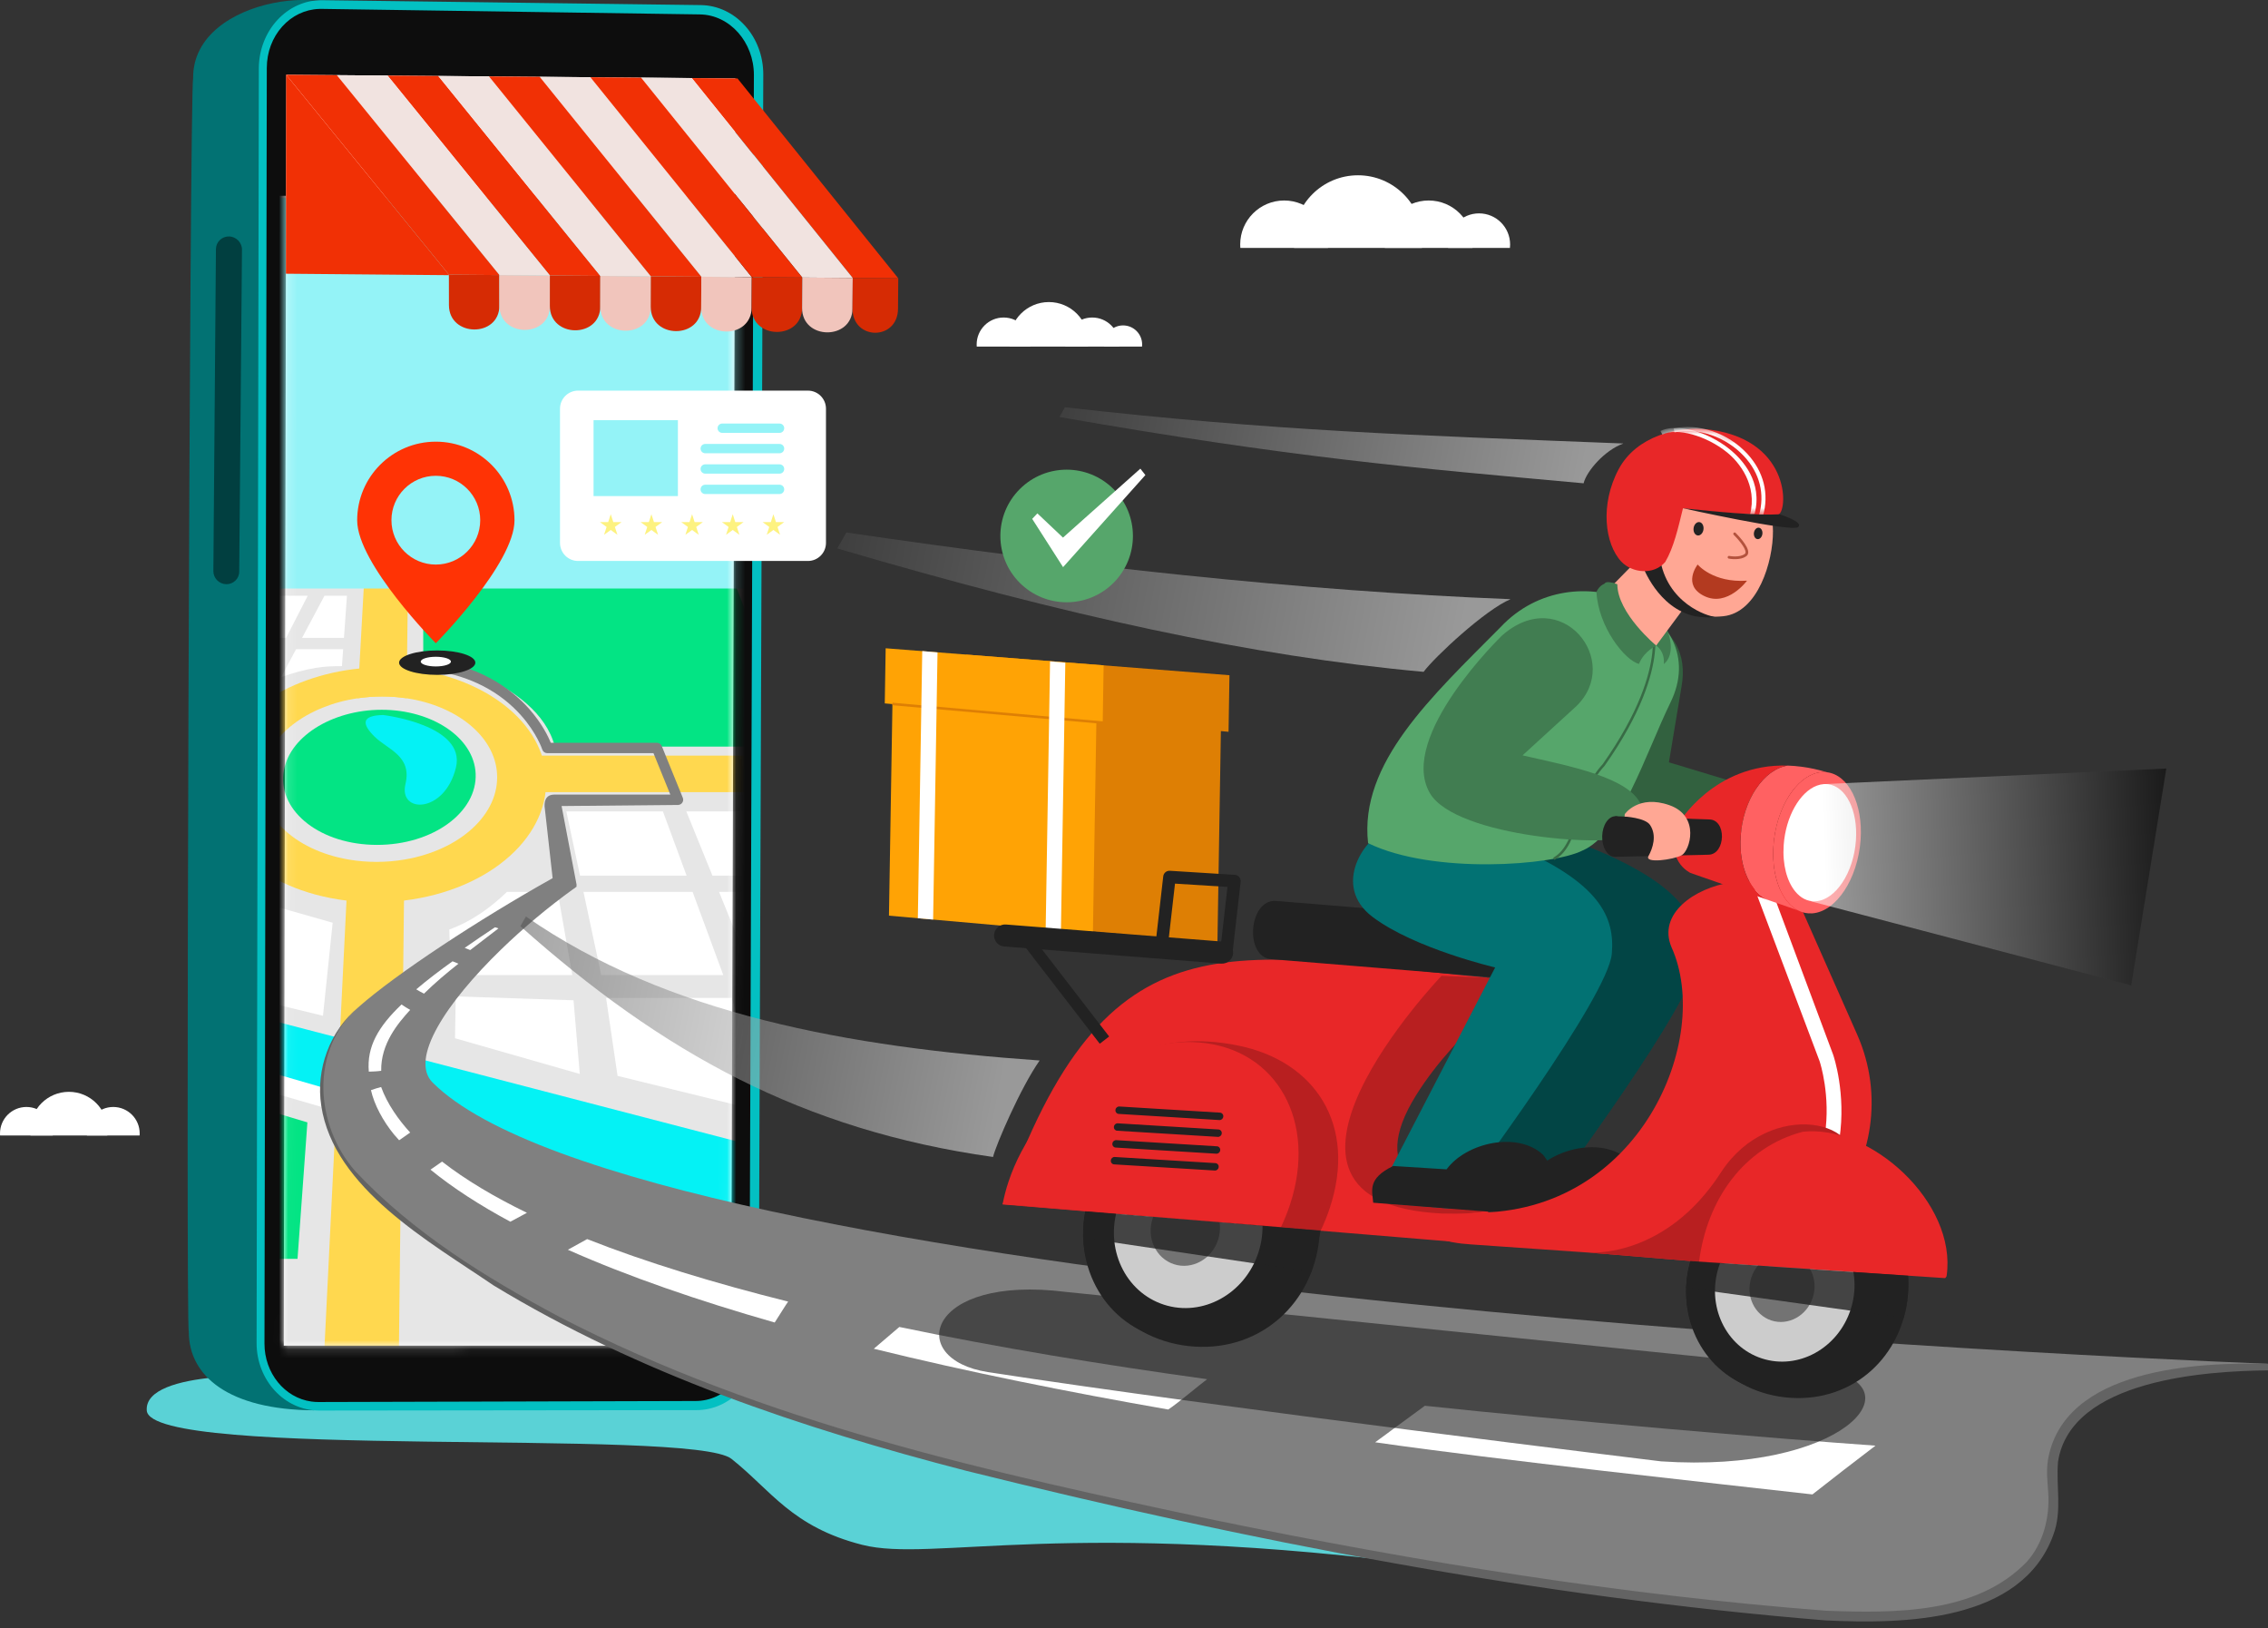 <svg width="248" height="178" viewBox="0 0 248 178" fill="none" xmlns="http://www.w3.org/2000/svg">
<rect x="0" y="0" width="248" height="178" fill="#333333" stroke="none"/>
<path d="M82.437 150.42H30.987C30.987 150.42 15.706 149.569 16.049 154.195C16.452 159.637 75.652 156.049 79.98 159.472C84.308 162.895 86.573 166.918 94.291 168.875C102.009 170.831 116.637 165.852 157.634 171.3C182.444 166.207 102.057 150.42 82.437 150.42Z" fill="#5AD2D6"/>
<path d="M21.117 8.543C21.048 -0.751 38.682 -2.116 38.475 2.774L70.131 2.885C73.794 2.936 76.752 6.252 76.739 10.288L76.322 145.1C76.31 149.049 73.367 152.25 69.746 152.252L36.213 152.42C35.891 153.078 35.285 153.675 34.33 154.17C24.946 154.095 20.682 150.399 20.645 145.641C20.295 144.764 20.739 10.291 21.117 8.543Z" fill="#027273"/>
<path d="M24.734 63.862C25.511 63.88 26.153 63.266 26.159 62.497L26.46 27.299C26.467 26.519 25.831 25.866 25.048 25.848C24.264 25.83 23.618 26.453 23.612 27.233L23.332 62.432C23.326 63.201 23.957 63.845 24.734 63.862Z" fill="#013F40"/>
<path d="M34.889 154.195L76.148 154.148C79.897 154.155 82.947 150.87 82.962 146.809L83.463 8.155C83.478 4.003 80.416 0.6 76.622 0.556L35.243 0.019C31.418 -0.025 28.31 3.323 28.302 7.495L28.058 146.798C28.05 150.878 31.11 154.188 34.889 154.195Z" fill="#03C0C2"/>
<path d="M34.055 153.211C34.305 153.245 34.56 153.263 34.815 153.263L76.064 153.151C79.286 153.153 81.934 150.272 81.947 146.727L82.437 8.226C82.449 4.601 79.79 1.617 76.53 1.576L35.163 0.972C35.068 0.971 34.972 0.972 34.877 0.976C33.348 1.034 31.922 1.719 30.86 2.902C29.775 4.11 29.177 5.717 29.174 7.43L28.92 146.873C28.914 150.083 31.114 152.806 34.055 153.211Z" fill="#0D0D0D"/>
<path d="M31.307 8.169L31.03 147.1L79.944 147.096L80.412 8.572L31.307 8.169Z" fill="white"/>
<mask id="mask0_108_53" style="mask-type:luminance" maskUnits="userSpaceOnUse" x="30" y="8" width="51" height="140">
<path d="M31.264 8.169L30.987 147.1L79.901 147.096L80.369 8.572L31.264 8.169Z" fill="white"/>
</mask>
<g mask="url(#mask0_108_53)">
<path d="M82.156 21.402H22.491V151.792H82.156V21.402Z" fill="#E6E6E6"/>
<path d="M89.43 135.451L-7.343 106.096L-3.51 102.909L87.415 126.553L89.43 135.451Z" fill="#04F2F5"/>
<path d="M-8.246 106.267L-8.823 108.26L101.29 140.165L101.868 138.172L-8.246 106.267Z" fill="white"/>
<path d="M44.495 73.079C43.646 72.993 42.777 72.947 41.894 72.947C41.01 72.947 40.138 72.993 39.287 73.079C31.256 73.883 24.36 78.502 23.327 84.567C22.191 91.237 28.435 97.288 37.881 98.445C38.897 98.57 39.947 98.638 41.017 98.638C42.088 98.638 43.142 98.57 44.173 98.445C53.698 97.288 60.354 91.237 59.673 84.567C59.053 78.502 52.472 73.883 44.495 73.079ZM44.23 93.961C43.246 94.129 42.218 94.218 41.168 94.218C40.119 94.218 39.102 94.129 38.129 93.961C32.102 92.931 28.072 88.994 28.649 84.567C29.191 80.414 33.656 77.134 39.107 76.332C39.972 76.203 40.868 76.135 41.785 76.135C42.702 76.135 43.597 76.203 44.454 76.332C49.85 77.137 54.092 80.414 54.35 84.567C54.626 88.994 50.327 92.927 44.23 93.961Z" fill="#FFD84F"/>
<path d="M44.701 56.955L44.454 76.332C43.597 76.203 42.702 76.135 41.785 76.135C40.868 76.135 39.972 76.203 39.107 76.332L40.181 56.955H44.701Z" fill="#FFD84F"/>
<path d="M93.4 86.593H55.658C55.822 85.935 55.883 85.254 55.833 84.565C55.783 83.883 55.626 83.226 55.374 82.6H92.004L93.4 86.593Z" fill="#FFD84F"/>
<path d="M41.058 97.438C42.131 97.438 43.184 97.336 44.19 97.141L43.624 147.135H35.488L37.953 97.141C38.946 97.336 39.985 97.438 41.058 97.438Z" fill="#FFD84F"/>
<path d="M31.279 69.733H21.907L23.837 65.119H33.653L31.279 69.733Z" fill="white"/>
<path d="M37.939 65.119H35.485L33.029 69.733H37.611L37.939 65.119Z" fill="white"/>
<path d="M34.524 73.008C35.473 72.846 36.434 72.823 37.391 72.815L37.523 70.966H32.373L30.748 74.019C31.952 73.581 33.218 73.232 34.524 73.008Z" fill="white"/>
<path d="M52.01 84.567C52.198 88.76 47.378 92.359 41.234 92.359C35.09 92.359 30.516 88.761 30.989 84.567C31.435 80.621 36.237 77.589 41.738 77.589C47.239 77.589 51.834 80.621 52.01 84.567Z" fill="#03E484"/>
<path d="M41.887 78.16C41.887 78.16 51.002 79.23 49.854 83.916C48.618 88.959 43.557 88.959 44.335 85.709C45.077 82.608 42.375 81.934 40.946 80.516C39.548 79.129 39.51 78.216 41.887 78.16Z" fill="#04F2F5"/>
<path d="M46.268 63.77L46.284 71.769C46.284 71.769 58.734 74.188 60.676 81.616C71.652 81.616 87.201 81.616 87.201 81.616L80.412 63.913L46.268 63.77Z" fill="#03E484"/>
<path d="M75.08 95.724H63.424L61.925 88.695H72.486L75.08 95.724Z" fill="white"/>
<path d="M89.561 95.724H77.905L75.046 88.695H85.606L89.561 95.724Z" fill="white"/>
<path d="M79.088 106.586H65.74L63.801 97.491H75.732L79.088 106.586Z" fill="white"/>
<path d="M95.673 106.586H82.324L78.624 97.491H90.555L95.673 106.586Z" fill="white"/>
<path d="M83.952 121.636L80.011 109.085H66.273L67.529 117.61L83.952 121.636Z" fill="white"/>
<path d="M55.437 97.491C53.711 99.169 51.607 100.71 49.127 101.61L49.304 106.586H62.578L60.974 97.491H55.437Z" fill="white"/>
<path d="M-5.332 111.205C-4.618 111.22 33.613 122.693 33.613 122.693L32.532 137.613H-13.811L-5.332 111.205Z" fill="#03E484"/>
<path d="M82.044 21.64H22.861V64.333H82.044V21.64Z" fill="#94F3F7"/>
<path d="M49.834 108.921L62.715 109.345L63.396 117.398L49.753 113.496L49.834 108.921Z" fill="white"/>
<path d="M29.49 98.91L27.477 109.133L35.318 111.04L36.377 100.869L29.49 98.91Z" fill="white"/>
</g>
<path d="M65.648 30.158L60.125 30.113L42.378 8.26L47.925 8.305L65.648 30.158Z" fill="#F13005"/>
<path d="M60.125 30.113L54.607 30.068L36.831 8.214L42.378 8.259L60.125 30.113Z" fill="#F1E3E0"/>
<path d="M54.607 30.068L49.085 30.023L31.288 8.169L36.831 8.214L54.607 30.068Z" fill="#F13005"/>
<path d="M71.166 30.203L65.647 30.158L47.925 8.305L53.467 8.351L71.166 30.203Z" fill="#F1E3E0"/>
<path d="M82.205 30.294L76.688 30.249L59.014 8.396L64.556 8.441L82.205 30.294Z" fill="#F1E3E0"/>
<path d="M98.223 30.425L93.245 30.384L75.645 8.533L80.642 8.574L98.223 30.425Z" fill="#F13005"/>
<path d="M93.245 30.384L87.727 30.339L70.103 8.487L75.645 8.533L93.245 30.384Z" fill="#F1E3E0"/>
<path d="M76.688 30.249L71.166 30.203L53.467 8.351L59.014 8.396L76.688 30.249Z" fill="#F13005"/>
<path d="M87.727 30.339L82.206 30.294L64.556 8.442L70.103 8.487L87.727 30.339Z" fill="#F13005"/>
<path d="M54.607 30.068L54.609 33.395C54.611 36.92 49.096 36.875 49.09 33.35L49.085 30.023L54.607 30.068Z" fill="#D62B04"/>
<path d="M60.125 30.113L60.124 33.44C60.122 36.965 54.611 36.92 54.609 33.395L54.607 30.068L60.125 30.113Z" fill="#F1C5BC"/>
<path d="M65.647 30.158L65.642 33.485C65.636 37.01 60.122 36.965 60.124 33.44L60.125 30.113L65.647 30.158Z" fill="#D62B04"/>
<path d="M71.166 30.203L71.156 33.53C71.147 37.055 65.636 37.01 65.642 33.485L65.647 30.159L71.166 30.203Z" fill="#F1C5BC"/>
<path d="M76.688 30.248L76.674 33.575C76.661 37.1 71.147 37.055 71.156 33.53L71.165 30.203L76.688 30.248Z" fill="#D62B04"/>
<path d="M82.206 30.294L82.189 33.62C82.171 37.145 76.661 37.1 76.674 33.575L76.688 30.249L82.206 30.294Z" fill="#F1C5BC"/>
<path d="M87.727 30.339L87.707 33.665C87.685 37.19 82.171 37.145 82.189 33.62L82.206 30.294L87.727 30.339Z" fill="#D62B04"/>
<path d="M93.245 30.384L93.221 33.71C93.195 37.235 87.685 37.19 87.707 33.665L87.727 30.339L93.245 30.384Z" fill="#F1C5BC"/>
<path d="M98.223 30.424L98.196 33.751C98.167 37.275 93.195 37.235 93.221 33.71L93.245 30.384L98.223 30.424Z" fill="#D62B04"/>
<path d="M49.085 30.023L49.517 30.083L31.264 29.921L31.288 8.169L49.085 30.023Z" fill="#F13005"/>
<path d="M47.312 118.345C44.733 115.775 48.799 109.606 54.796 103.791C57.217 101.443 59.952 99.154 62.692 97.182C62.786 97.134 62.866 97.077 62.926 97.014C62.968 96.985 63.008 96.955 63.05 96.925C63.05 96.896 63.044 96.866 63.035 96.835C63.048 96.791 63.053 96.747 63.047 96.701L61.408 88.113L74.14 87.991C74.328 87.991 74.504 87.897 74.609 87.74C74.715 87.584 74.735 87.386 74.664 87.211L72.361 81.552C72.274 81.338 72.067 81.199 71.836 81.199H60.231C59.952 80.521 59.248 79.059 57.852 77.483C56.131 75.541 52.981 73.048 47.748 72.2C46.585 72.153 46.639 73.202 47.567 73.318C51.482 73.952 54.645 75.592 56.968 78.192C58.704 80.136 59.295 81.921 59.3 81.938C59.376 82.172 59.593 82.331 59.84 82.331H71.456L73.298 86.859H60.577C59.767 86.88 59.528 87.429 59.547 88.13L60.428 95.996C52.358 100.509 43.311 106.458 39.181 110.109C33.592 115.049 33.655 123.704 40.458 130.065C55.959 144.56 81.067 154.313 107.332 160.813C160.021 173.854 195.002 176.203 198.496 176.521C210.41 177.499 225.881 175.691 224.458 162.236C223.036 148.78 245.571 149.686 248 149.084C221.264 148.015 69.724 140.679 47.312 118.345Z" fill="#808080"/>
<path d="M248 149.084C240.393 148.9 225.617 149.534 223.931 159.643C223.75 160.832 223.888 162.029 223.973 163.214C224.134 165.892 223.443 168.652 221.661 170.693C216.126 176.465 207.147 176.345 199.69 176.078C177.259 174.349 154.99 170.723 132.961 166.2C108.452 161.001 83.549 155.532 61.145 143.939C53.114 139.656 45.146 134.735 38.88 128.06C34.418 123.014 33.863 114.77 39.181 110.109C36.068 112.685 34.511 116.89 35.131 120.879C36.49 129.907 46.985 135.747 53.956 140.506C69.864 150.177 87.723 156.142 105.66 160.783C136.53 168.455 167.886 174.539 199.621 177.135C208.202 177.542 221.06 177.35 224.53 167.773C225.506 165.172 224.81 162.457 225.039 159.796C226.418 150.76 241.358 149.871 248 149.803V149.084Z" fill="#636363"/>
<path d="M62.096 136.617C68.69 139.545 76.368 142.187 84.712 144.571C85.162 143.886 85.949 142.589 86.183 142.284C78.093 140.26 70.638 137.991 64.204 135.451C63.502 135.842 62.8 136.231 62.096 136.617Z" fill="white"/>
<path d="M41.677 118.83C41.523 118.852 40.85 119.064 40.565 119.169C40.919 120.763 41.887 122.554 43.079 124.008C43.262 124.223 43.45 124.436 43.644 124.648C44.047 124.367 44.45 124.086 44.853 123.805C43.591 122.427 42.342 120.676 41.677 118.83Z" fill="white"/>
<path d="M51.417 103.857C52.394 103.099 53.417 102.328 54.507 101.487C54.381 101.444 54.255 101.404 54.128 101.365C53.057 102.074 51.935 102.828 50.814 103.615C51.014 103.697 51.216 103.777 51.417 103.857Z" fill="white"/>
<path d="M49.488 105.084C48.115 106.065 46.759 107.093 45.517 108.148C45.789 108.321 46.075 108.475 46.362 108.62C47.575 107.426 48.813 106.386 50.13 105.347C49.915 105.261 49.701 105.173 49.488 105.084Z" fill="white"/>
<path d="M44.853 110.394C44.528 110.215 44.206 110.021 43.906 109.803C41.361 112.231 40.096 114.415 40.329 117.147C40.66 117.147 41.345 117.108 41.684 117.055C41.628 114.097 43.508 111.871 44.853 110.394Z" fill="white"/>
<path d="M47.073 127.861C49.525 129.859 52.462 131.755 55.806 133.552C56.411 133.229 57.016 132.904 57.619 132.577C54.019 130.829 50.893 128.965 48.339 126.98C47.917 127.274 47.494 127.567 47.073 127.861Z" fill="white"/>
<path d="M98.339 145.057C97.409 145.851 96.478 146.645 95.547 147.439C105.839 149.972 116.792 152.171 127.745 154.081C128.774 153.411 131.241 151.316 131.998 150.766C120.581 149.187 109.11 147.302 98.339 145.057Z" fill="white"/>
<path d="M205.08 158.031C194.375 157.286 170.33 155.227 155.806 153.671C153.995 155.003 152.183 156.334 150.37 157.663C164.031 159.631 187.476 162.146 198.185 163.363C200.466 161.564 202.77 159.792 205.08 158.031Z" fill="white"/>
<path d="M47.808 73.774C50.11 73.774 51.977 73.177 51.977 72.439C51.977 71.702 50.11 71.104 47.808 71.104C45.505 71.104 43.639 71.702 43.639 72.439C43.639 73.177 45.505 73.774 47.808 73.774Z" fill="#222222"/>
<path d="M49.307 72.324C49.307 72.615 48.569 72.852 47.657 72.852C46.746 72.852 46.007 72.615 46.007 72.324C46.007 72.032 46.746 71.795 47.657 71.795C48.569 71.795 49.307 72.032 49.307 72.324Z" fill="white"/>
<path d="M47.656 48.281C42.908 48.281 39.056 52.133 39.056 56.881C39.056 61.632 47.656 70.318 47.656 70.318C47.656 70.318 56.259 61.632 56.259 56.881C56.259 52.133 52.407 48.281 47.656 48.281ZM47.656 61.715C44.976 61.715 42.804 59.543 42.804 56.864C42.804 54.184 44.976 52.011 47.656 52.011C50.336 52.011 52.511 54.184 52.511 56.864C52.511 59.543 50.336 61.715 47.656 61.715Z" fill="#FF3305"/>
<path d="M112.682 37.889C112.688 37.812 112.692 37.736 112.692 37.658C112.692 36.029 111.372 34.709 109.743 34.709C108.115 34.709 106.795 36.029 106.795 37.658C106.795 37.736 106.799 37.812 106.805 37.889H112.682Z" fill="white"/>
<path d="M122.368 37.889C122.374 37.812 122.378 37.736 122.378 37.658C122.378 36.029 121.058 34.709 119.43 34.709C117.801 34.709 116.481 36.029 116.481 37.658C116.481 37.736 116.485 37.812 116.491 37.889H122.368Z" fill="white"/>
<path d="M124.877 37.889C124.885 37.813 124.89 37.736 124.89 37.658C124.89 36.506 123.956 35.573 122.805 35.573C121.653 35.573 120.72 36.506 120.72 37.658C120.72 37.736 120.724 37.813 120.733 37.889H124.877Z" fill="white"/>
<path d="M118.977 37.889C119 37.709 119.011 37.525 119.011 37.339C119.011 34.954 117.077 33.02 114.692 33.02C112.307 33.02 110.373 34.953 110.373 37.339C110.373 37.525 110.384 37.709 110.407 37.889H118.977Z" fill="white"/>
<path d="M145.215 27.103C145.224 26.979 145.231 26.853 145.231 26.726C145.231 24.07 143.077 21.917 140.421 21.917C137.765 21.917 135.612 24.07 135.612 26.726C135.612 26.853 135.618 26.979 135.628 27.103H145.215Z" fill="white"/>
<path d="M161.014 27.103C161.024 26.979 161.03 26.853 161.03 26.726C161.03 24.07 158.877 21.917 156.221 21.917C153.565 21.917 151.412 24.07 151.412 26.726C151.412 26.853 151.418 26.979 151.428 27.103H161.014Z" fill="white"/>
<path d="M165.106 27.103C165.12 26.979 165.127 26.854 165.127 26.726C165.127 24.848 163.605 23.325 161.727 23.325C159.848 23.325 158.326 24.848 158.326 26.726C158.326 26.854 158.333 26.979 158.347 27.103H165.106Z" fill="white"/>
<path d="M155.482 27.103C155.52 26.809 155.539 26.51 155.539 26.207C155.539 22.316 152.384 19.161 148.493 19.161C144.602 19.161 141.448 22.316 141.448 26.207C141.448 26.51 141.467 26.809 141.504 27.103H155.482Z" fill="white"/>
<path d="M9.504 124.125C9.498 124.051 9.494 123.975 9.494 123.899C9.494 122.303 10.788 121.009 12.384 121.009C13.98 121.009 15.274 122.303 15.274 123.899C15.274 123.975 15.271 124.05 15.265 124.125H9.504Z" fill="white"/>
<path d="M0.01 124.125C0.004 124.051 0 123.975 0 123.899C0 122.303 1.294 121.009 2.89 121.009C4.486 121.009 5.78 122.303 5.78 123.899C5.78 123.975 5.776 124.05 5.77 124.125H0.01Z" fill="white"/>
<path d="M3.334 124.125C3.312 123.949 3.3 123.769 3.3 123.587C3.3 121.248 5.195 119.353 7.534 119.353C9.872 119.353 11.767 121.248 11.767 123.587C11.767 123.769 11.756 123.949 11.733 124.125H3.334Z" fill="white"/>
<path opacity="0.5" d="M165.178 65.5C141.97 64.584 117.576 61.874 92.55 58.21L91.552 59.951C116.637 67.328 136.849 71.733 155.664 73.442C156.911 71.776 162.456 66.621 165.178 65.5Z" fill="url(#paint0_linear_108_53)"/>
<path opacity="0.5" d="M177.512 48.481C154.305 47.565 139.421 47.123 116.45 44.522L115.842 45.582C141.428 50.056 154.348 51.122 173.163 52.831C173.481 51.515 175.459 49.214 177.512 48.481Z" fill="url(#paint1_linear_108_53)"/>
<path opacity="0.5" d="M113.683 115.928C92.839 114.461 72.94 110.909 57.512 100.189L56.905 101.249C72.413 115.053 87.707 123.537 108.586 126.474C108.905 125.158 111.589 118.906 113.683 115.928Z" fill="url(#paint2_linear_108_53)"/>
<path opacity="0.6" d="M116.577 141.229L199.531 149.696C209.847 151.576 201.435 161.081 181.632 159.748C181.632 159.748 133.205 153.878 108.032 149.991C98.934 148.585 101.272 139.291 116.577 141.229Z" fill="#222222"/>
<path d="M133.123 103.052L106.205 100.673L106.663 72.605L133.581 74.983L133.123 103.052Z" fill="#DE7F04"/>
<path d="M105.666 71.557L105.57 77.454L134.338 79.996L134.439 73.811L105.666 71.557Z" fill="#DE7F04"/>
<path d="M119.506 102.073L97.206 100.096L97.667 72.027L119.967 74.005L119.506 102.073Z" fill="#FFA305"/>
<path d="M96.846 70.866L96.747 76.892L120.58 79.005L120.678 72.733L96.846 70.866Z" fill="#FFA305"/>
<path d="M97.596 76.819L97.572 77.092L125.502 79.567L125.526 79.295L97.596 76.819Z" fill="#DE7F04"/>
<path d="M102.034 100.524L100.364 100.376L100.845 71.171L102.515 71.319L102.034 100.524Z" fill="white"/>
<path d="M116.01 101.777L114.341 101.628L114.82 72.296L116.49 72.445L116.01 101.777Z" fill="white"/>
<path d="M140.783 137.955C142.868 131.553 139.698 124.78 133.703 122.829C127.709 120.877 121.159 124.485 119.075 130.887C116.99 137.289 120.16 144.062 126.155 146.013C132.149 147.965 138.699 144.357 140.783 137.955Z" fill="#222222"/>
<path d="M144.263 135.328C143.613 142.331 137.994 147.664 130.638 147.204C123.282 146.743 117.845 140.693 118.495 133.691C119.145 126.688 125.635 121.385 132.991 121.845C140.348 122.306 144.912 128.326 144.263 135.328Z" fill="#222222"/>
<path d="M137.604 136.92C139.078 132.393 136.837 127.604 132.598 126.224C128.359 124.844 123.728 127.395 122.254 131.922C120.78 136.449 123.021 141.238 127.26 142.618C131.499 143.998 136.13 141.447 137.604 136.92Z" fill="#CCCCCC"/>
<path d="M133.189 135.542C133.877 133.431 132.832 131.199 130.856 130.555C128.879 129.912 126.72 131.101 126.033 133.212C125.346 135.322 126.391 137.555 128.367 138.198C130.343 138.842 132.502 137.652 133.189 135.542Z" fill="#737373"/>
<path d="M162.592 132.226C160.524 132.412 137.867 132.1 162.611 106.871C134.556 104.323 121.041 99 109.629 131.665L160.345 135.858C162.768 136.01 163.264 133.107 162.592 132.226Z" fill="#E82728"/>
<path d="M166.678 107.112L139.004 104.851C136.018 104.604 136.557 98.239 139.543 98.486L167.217 100.747C170.787 101.043 170.248 107.407 166.678 107.112Z" fill="#222222"/>
<path d="M133.531 105.335L109.798 103.461C109.134 103.409 108.642 102.829 108.699 102.167C108.756 101.504 109.341 101.009 110.005 101.062L133.737 102.935C134.402 102.988 134.894 103.567 134.837 104.23C134.78 104.892 134.195 105.387 133.531 105.335Z" fill="#222222"/>
<path d="M112.609 102.056L111.583 102.848L120.255 114.096L121.282 113.304L112.609 102.056Z" fill="#222222"/>
<path d="M157.628 106.672C157.628 106.672 133.931 131.469 157.642 132.654C162.343 132.78 162.592 132.226 162.592 132.226C155.794 131.06 149.362 128.483 154.867 119.691C159.422 112.415 167.107 107.054 167.107 107.054L157.628 106.672Z" fill="#B81F20"/>
<path d="M144.422 134.504C144.796 133.719 145.124 132.911 145.399 132.084C148.425 122.974 143.809 116.049 135.495 114.316C116.753 110.41 111.323 130.951 111.169 131.755L144.422 134.504Z" fill="#B81F20"/>
<path d="M140.068 134.144C140.441 133.358 140.77 132.551 141.044 131.724C144.071 122.613 139.637 114.658 131.14 113.956C122.644 113.254 113.303 120.07 110.276 129.18C110.001 130.007 109.79 130.825 109.635 131.628L140.068 134.144Z" fill="#E82728"/>
<path d="M133.334 122.439L122.327 121.766C122.112 121.753 121.952 121.569 121.971 121.357L121.975 121.319C121.994 121.107 122.186 120.944 122.401 120.957L133.408 121.629C133.623 121.643 133.783 121.827 133.764 122.039L133.76 122.077C133.741 122.289 133.549 122.452 133.334 122.439Z" fill="#222222"/>
<path d="M133.166 124.278L122.159 123.606C121.944 123.593 121.784 123.408 121.803 123.196L121.807 123.158C121.826 122.946 122.018 122.783 122.233 122.796L133.24 123.469C133.455 123.482 133.615 123.666 133.596 123.878L133.592 123.916C133.573 124.128 133.381 124.291 133.166 124.278Z" fill="#222222"/>
<path d="M132.998 126.117L121.991 125.445C121.776 125.432 121.616 125.247 121.635 125.035L121.639 124.998C121.658 124.785 121.85 124.623 122.065 124.636L133.072 125.308C133.287 125.321 133.447 125.505 133.428 125.718L133.425 125.755C133.405 125.967 133.213 126.13 132.998 126.117Z" fill="#222222"/>
<path d="M132.831 127.956L121.823 127.284C121.608 127.271 121.448 127.087 121.468 126.874L121.471 126.837C121.49 126.625 121.682 126.462 121.897 126.475L132.904 127.147C133.119 127.16 133.28 127.345 133.26 127.557L133.257 127.595C133.237 127.807 133.046 127.969 132.831 127.956Z" fill="#222222"/>
<path d="M173.234 70.39C173.234 70.39 169.917 82.137 171.248 86.666C173.973 91.222 194.586 90.787 194.586 90.787L196.097 87.447L182.492 83.333L183.865 75.087C185.237 67.665 176.849 65.116 173.234 70.39Z" fill="#32613F"/>
<path d="M159.547 131.997L167.945 132.707C170.161 129.759 185.213 109.528 185.607 104.833C185.937 100.898 184.405 97.061 174.583 92.932C167.999 90.164 160.405 91.534 160.405 91.534C160.405 91.534 154.853 97.374 159.467 100.837C164.081 104.3 172.848 106.343 172.848 106.343L159.547 131.997Z" fill="#024545"/>
<path d="M159.512 132.06L176.513 133.379C176.513 133.379 181.673 131.292 178.091 126.825C175.288 124.199 169.647 125.518 167.538 128.413L161.698 128.046L159.512 132.06Z" fill="#222222"/>
<path d="M150.189 131.411L158.588 132.121C160.804 129.174 175.855 108.942 176.249 104.247C176.579 100.313 175.047 96.475 165.226 92.347C158.641 89.579 153.971 90.278 151.672 90.813C149.374 91.348 145.495 96.788 150.11 100.252C154.724 103.715 163.491 105.757 163.491 105.757L150.189 131.411Z" fill="#027273"/>
<path d="M150.155 131.475L167.155 132.793C167.155 132.793 172.315 130.706 168.733 126.239C165.931 123.613 160.289 124.932 158.181 127.827L152.341 127.46C149.482 128.849 150.059 130.156 150.155 131.475Z" fill="#222222"/>
<path d="M173.021 92.984C177.196 91.259 179.967 82.311 182.667 76.783C187.494 66.913 172.23 59.866 164.068 68.569C156.542 76.159 148.609 83.421 149.597 92.17C156.704 95.624 169.839 94.609 173.021 92.984Z" fill="#56A66B"/>
<path d="M169.974 94L169.84 93.761C171.268 92.962 171.81 91.227 172.439 89.218C173.024 87.344 173.688 85.221 175.238 83.553C179.249 77.869 180.408 73.793 180.673 71.374C180.959 68.76 180.292 67.47 180.286 67.457L180.527 67.328C180.556 67.382 181.236 68.684 180.948 71.371C180.685 73.828 179.519 77.964 175.456 83.719L175.445 83.733C173.932 85.356 173.277 87.451 172.7 89.299C172.054 91.364 171.496 93.148 169.974 94Z" fill="#386B45"/>
<path d="M164.238 69.476C164.238 69.476 152.817 80.53 156.338 86.676C159.171 91.62 176.753 92.667 177.936 91.33L179.447 87.991C178.17 84.968 171.65 83.756 166.486 82.573L172.368 77.197C177.488 72.229 170.664 63.792 164.238 69.476Z" fill="#417D51"/>
<path d="M181.098 70.569C181.098 70.569 182.067 71.155 181.933 72.595C183.933 70.992 181.936 65.717 176.851 63.872C172.028 62.123 181.098 70.569 181.098 70.569Z" fill="#417D51"/>
<path d="M175.419 64.912C173.942 66.492 181.098 70.569 181.098 70.569L186.126 63.779L180.283 59.95L175.419 64.912Z" fill="#FFA794"/>
<path d="M178.399 57.935C178.399 57.935 179.965 68.233 188.437 67.362C192.229 66.972 193.894 61.346 193.869 58.058C193.814 50.827 187.541 47.265 183.752 48.867C177.469 51.524 178.37 56.962 178.399 57.935Z" fill="#FFA794"/>
<path d="M179.614 61.848C179.614 61.848 181.25 66.509 185.386 67.374C187.054 67.607 187.487 67.414 187.487 67.414C186.797 67.391 182.218 65.99 181.493 60.886C181.235 59.902 179.283 60.643 179.614 61.848Z" fill="#222222"/>
<path d="M182.089 61.432C183.015 59.866 183.491 57.761 184.03 55.558C186.793 55.925 190.445 56.315 194.37 56.27C195.485 56.275 196.073 48.228 187.08 46.981C183.45 46.478 178.924 47.706 177.007 51.271C174.942 55.112 175.461 59.459 177.297 61.402C178.468 62.641 180.831 62.905 182.089 61.432Z" fill="#E82728"/>
<mask id="mask1_108_53" style="mask-type:luminance" maskUnits="userSpaceOnUse" x="175" y="46" width="20" height="17">
<path d="M182.089 61.432C183.015 59.866 183.491 57.761 184.03 55.558C186.793 55.925 190.445 56.315 194.37 56.27C195.485 56.275 196.073 48.228 187.08 46.981C183.45 46.478 178.924 47.706 177.007 51.271C174.942 55.112 175.461 59.459 177.297 61.402C178.468 62.641 180.831 62.905 182.089 61.432Z" fill="white"/>
</mask>
<g mask="url(#mask1_108_53)">
<path d="M191.857 56.18L191.353 56.282C192.208 53.031 190.181 50.527 188.852 49.453C186.572 47.609 183.329 46.716 181.77 47.504L181.57 47.108C183.296 46.236 186.689 47.133 189.131 49.108C190.543 50.25 192.775 52.687 191.857 56.18Z" fill="white"/>
</g>
<mask id="mask2_108_53" style="mask-type:luminance" maskUnits="userSpaceOnUse" x="175" y="46" width="20" height="17">
<path d="M182.089 61.432C183.015 59.866 183.491 57.761 184.03 55.558C186.793 55.925 190.445 56.315 194.37 56.27C195.485 56.275 196.073 48.228 187.08 46.981C183.45 46.478 178.924 47.706 177.007 51.271C174.942 55.112 175.461 59.459 177.297 61.402C178.468 62.641 180.831 62.905 182.089 61.432Z" fill="white"/>
</mask>
<g mask="url(#mask2_108_53)">
<path d="M192.755 56.484L192.33 56.359C193.014 54.032 192.436 51.726 190.7 49.867C188.719 47.745 185.666 46.699 183.104 47.265L183.009 46.832C185.719 46.233 188.94 47.331 191.024 49.564C192.871 51.543 193.486 54 192.755 56.484Z" fill="white"/>
</g>
<path d="M189.765 61.124C189.373 61.13 189.06 61.069 189.035 61.063C188.955 61.047 188.903 60.969 188.919 60.889C188.935 60.809 189.012 60.757 189.093 60.773C189.105 60.776 190.226 60.994 190.796 60.545C190.843 60.508 190.867 60.458 190.871 60.388C190.899 59.879 189.945 58.824 189.575 58.461C189.517 58.403 189.516 58.31 189.573 58.252C189.63 58.193 189.724 58.193 189.782 58.25C189.928 58.393 191.207 59.672 191.166 60.404C191.158 60.558 191.093 60.687 190.979 60.777C190.638 61.046 190.161 61.119 189.765 61.124Z" fill="#B3523D"/>
<path d="M186.276 57.837C186.238 58.242 185.964 58.554 185.663 58.536C185.362 58.517 185.148 58.173 185.186 57.769C185.223 57.364 185.498 57.051 185.799 57.07C186.1 57.089 186.314 57.432 186.276 57.837Z" fill="#222222"/>
<path d="M192.716 58.339C192.684 58.685 192.449 58.952 192.192 58.936C191.935 58.92 191.752 58.626 191.784 58.28C191.816 57.935 192.051 57.667 192.308 57.683C192.565 57.7 192.748 57.993 192.716 58.339Z" fill="#222222"/>
<path d="M185.634 61.709C185.634 61.709 187.285 63.731 191.031 63.477C191.031 63.477 188.907 66.369 186.388 65.17C183.869 63.972 185.634 61.709 185.634 61.709Z" fill="#B33A20"/>
<path d="M184.03 55.558C188.181 55.988 192.179 56.368 194.578 56.218C194.578 56.218 197.331 57.062 196.603 57.626C195.875 58.189 184.03 55.558 184.03 55.558Z" fill="#222222"/>
<path d="M176.851 63.873C176.851 63.873 175.308 63.153 174.567 64.694C174.767 68.556 177.706 72.212 179.22 72.575C179.465 71.951 179.991 71.18 181.098 70.569C181.098 70.569 176.861 67.056 176.851 63.873Z" fill="#417D51"/>
<path d="M205.35 144.118C207.307 138.107 204.331 131.749 198.703 129.916C193.075 128.084 186.925 131.471 184.968 137.482C183.011 143.494 185.987 149.852 191.615 151.684C197.244 153.517 203.393 150.13 205.35 144.118Z" fill="#222222"/>
<path d="M208.617 141.655C208.007 148.23 202.732 153.237 195.825 152.805C188.918 152.372 183.814 146.692 184.424 140.117C185.034 133.543 191.128 128.563 198.035 128.996C204.942 129.428 209.228 135.08 208.617 141.655Z" fill="#222222"/>
<path d="M202.365 143.146C203.749 138.896 201.644 134.4 197.665 133.104C193.685 131.808 189.337 134.203 187.953 138.454C186.569 142.704 188.673 147.2 192.653 148.496C196.633 149.792 200.981 147.397 202.365 143.146Z" fill="#CCCCCC"/>
<path d="M198.22 141.852C198.865 139.871 197.884 137.775 196.029 137.171C194.173 136.566 192.146 137.683 191.501 139.665C190.856 141.646 191.837 143.742 193.692 144.347C195.548 144.951 197.575 143.834 198.22 141.852Z" fill="#737373"/>
<path d="M200.689 132.025C198.518 134.77 195.579 136.813 192.178 137.666C191.972 137.718 191.764 137.766 191.555 137.808C191.22 137.877 190.883 137.934 190.543 137.978C189.78 138.078 189.008 138.119 188.238 138.1C187.945 138.093 187.653 138.077 187.362 138.054L187.141 138.036L173.704 136.925C173.703 136.925 173.703 136.925 173.703 136.925L160.885 136.036C154.857 135.659 155.568 133.362 161.329 132.562C179.278 132.636 187.31 113.564 182.772 103.541C181.224 99.875 185.325 97.063 189.265 96.465C189.779 96.386 190.291 96.345 190.787 96.346C191.128 96.345 191.463 96.365 191.786 96.405C191.887 96.418 191.986 96.432 192.085 96.449C192.585 96.515 193.072 96.62 193.541 96.769C194.952 97.217 196.185 98.055 197.002 99.363L203.078 113.094C206.031 119.768 204.624 127.049 200.689 132.025Z" fill="#E82728"/>
<path d="M199.544 124.071C199.493 124.408 199.432 124.739 199.363 125.066L201.03 125.138C201.069 124.922 201.106 124.709 201.137 124.5C201.883 119.527 200.512 115.475 200.454 115.306L193.541 96.769C193.072 96.62 191.947 96.471 191.605 96.471L198.964 115.991C199.036 116.207 200.189 119.775 199.544 124.071Z" fill="white"/>
<path d="M199.774 84.418V84.42C199.596 84.398 199.414 84.392 199.23 84.404C198.918 84.425 198.61 84.494 198.309 84.607C196.067 85.44 194.191 88.681 193.929 92.441C193.75 95.005 194.362 97.227 195.452 98.552C195.798 98.973 196.192 99.304 196.625 99.526L193.705 98.51L193.456 98.423C191.443 97.631 190.114 94.834 190.336 91.423C190.595 87.439 192.872 84.068 195.495 83.691C195.97 83.706 196.462 83.746 196.969 83.812C197.858 83.926 198.793 84.124 199.774 84.418Z" fill="#FF6162"/>
<path d="M193.456 98.423L184.859 95.431C184.859 95.431 181.853 94.066 183.569 89.971C183.569 89.971 187.44 83.432 195.495 83.691C192.872 84.068 190.594 87.439 190.336 91.423C190.114 94.834 191.442 97.63 193.456 98.423Z" fill="#E82728"/>
<path d="M199.774 84.419C199.702 84.778 199.585 85.377 199.44 86.138C198.873 89.125 197.864 94.583 197.316 97.559C197.085 98.817 196.934 99.633 196.934 99.633L196.625 99.526C196.192 99.304 195.798 98.973 195.452 98.552C194.362 97.226 193.75 95.005 193.929 92.441C194.191 88.681 196.067 85.439 198.309 84.607C198.61 84.494 198.918 84.425 199.23 84.404C199.414 84.392 199.596 84.398 199.774 84.419Z" fill="#E82728"/>
<path d="M203.451 91.808C203.153 96.071 200.78 99.67 198.151 99.845C197.606 99.881 197.093 99.767 196.625 99.526C196.192 99.304 195.798 98.973 195.452 98.552C194.362 97.226 193.75 95.005 193.929 92.441C194.191 88.681 196.067 85.439 198.309 84.607C198.61 84.494 198.918 84.425 199.23 84.404C199.414 84.392 199.596 84.397 199.774 84.419C202.113 84.701 203.728 87.844 203.451 91.808Z" fill="#FF6162"/>
<path d="M202.942 91.856C202.695 95.393 200.726 98.378 198.544 98.524C198.093 98.554 197.667 98.459 197.278 98.259C196.919 98.075 196.592 97.8 196.305 97.451C195.401 96.351 194.893 94.508 195.042 92.38C195.259 89.26 196.815 86.571 198.676 85.88C198.926 85.787 199.181 85.73 199.439 85.713C199.593 85.702 199.744 85.707 199.891 85.725C201.832 85.959 203.172 88.567 202.942 91.856Z" fill="white"/>
<path d="M186.826 93.434L176.598 93.661L176.623 89.226L186.848 89.578C188.832 89.533 188.715 93.391 186.826 93.434Z" fill="#222222"/>
<path d="M178.03 91.479C178.06 90.254 177.45 89.246 176.668 89.227C175.885 89.207 175.226 90.184 175.195 91.409C175.165 92.633 175.775 93.642 176.558 93.661C177.341 93.681 178 92.704 178.03 91.479Z" fill="#222222"/>
<path d="M202.453 128.645C202.051 129.813 201.432 130.949 200.688 132.025C198.518 134.769 195.578 136.813 192.178 137.666C191.64 137.801 191.094 137.906 190.543 137.978C189.49 138.116 188.42 138.14 187.361 138.054L187.141 138.036L173.704 136.925C173.836 136.917 182.131 137.622 188.252 128.056C193.52 120.069 204.649 122.262 202.453 128.645Z" fill="#B81F20"/>
<path d="M212.698 139.718C212.792 139.636 212.849 139.546 212.862 139.449C214.002 131.438 204.51 122.879 197.122 123.721C190.667 125.422 186.654 131.139 185.788 137.924L212.698 139.718Z" fill="#E82728"/>
<path d="M177.665 88.998C177.665 88.998 179.144 86.826 182.544 88.018C185.944 89.21 184.786 93.018 183.873 93.499C182.959 93.981 179.794 94.421 180.256 93.58C180.718 92.739 181.203 91.335 180.427 90.178C179.896 89.385 177.64 89.261 177.64 89.261L177.665 88.998Z" fill="#FFA794"/>
<path d="M134.762 104.268L133.404 104.113L134.222 96.953L128.483 96.594L127.682 103.604L126.323 103.448L127.198 95.793C127.24 95.432 127.558 95.168 127.92 95.189L135.026 95.633C135.213 95.645 135.387 95.733 135.508 95.877C135.628 96.02 135.684 96.207 135.663 96.394L134.762 104.268Z" fill="#222222"/>
<path opacity="0.8" d="M118.683 132.419L144.422 134.504L143.405 139.035L118.452 135.317L118.683 132.419Z" fill="#222222"/>
<path opacity="0.8" d="M184.834 137.845L208.663 139.466C208.726 141.141 208.582 142.694 208.163 144.083L184.368 140.762C184.437 139.706 184.572 138.714 184.834 137.845Z" fill="#222222"/>
<path d="M121.76 63.715C124.59 60.884 124.59 56.295 121.76 53.465C118.93 50.634 114.341 50.634 111.51 53.465C108.68 56.295 108.68 60.884 111.51 63.715C114.341 66.545 118.93 66.545 121.76 63.715Z" fill="#56A66B"/>
<path d="M116.245 61.997L112.868 56.72L113.435 56.12L116.234 58.768L124.695 51.231L125.245 51.932L116.245 61.997Z" fill="white"/>
<path opacity="0.5" d="M199.439 85.712L236.881 84.01L233.042 107.723L198.041 98.534L199.439 85.712Z" fill="url(#paint3_linear_108_53)"/>
<path d="M88.343 61.322H63.21C62.12 61.322 61.235 60.438 61.235 59.347V44.676C61.235 43.585 62.12 42.701 63.21 42.701H88.343C89.434 42.701 90.318 43.585 90.318 44.676V59.347C90.318 60.438 89.434 61.322 88.343 61.322Z" fill="white"/>
<path d="M66.783 56.212L67.062 57.072H67.967L67.235 57.604L67.515 58.464L66.783 57.933L66.051 58.464L66.331 57.604L65.599 57.072H66.504L66.783 56.212Z" fill="#FDF280"/>
<path d="M71.229 56.212L71.509 57.072H72.413L71.681 57.604L71.961 58.464L71.229 57.933L70.498 58.464L70.777 57.604L70.046 57.072H70.95L71.229 56.212Z" fill="#FDF280"/>
<path d="M75.676 56.212L75.955 57.072H76.859L76.128 57.604L76.407 58.464L75.676 57.933L74.944 58.464L75.224 57.604L74.492 57.072H75.396L75.676 56.212Z" fill="#FDF280"/>
<path d="M80.122 56.212L80.401 57.072H81.306L80.574 57.604L80.854 58.464L80.122 57.933L79.39 58.464L79.67 57.604L78.938 57.072H79.843L80.122 56.212Z" fill="#FDF280"/>
<path d="M84.568 56.212L84.848 57.072H85.752L85.02 57.604L85.3 58.464L84.568 57.933L83.837 58.464L84.116 57.604L83.384 57.072H84.289L84.568 56.212Z" fill="#FDF280"/>
<path d="M85.242 47.32H78.973C78.692 47.32 78.464 47.092 78.464 46.81C78.464 46.529 78.692 46.3 78.973 46.3H85.242C85.524 46.3 85.752 46.529 85.752 46.81C85.752 47.092 85.524 47.32 85.242 47.32Z" fill="#94F3F7"/>
<path d="M85.242 49.548H77.114C76.833 49.548 76.605 49.32 76.605 49.039C76.605 48.757 76.833 48.529 77.114 48.529H85.242C85.524 48.529 85.752 48.757 85.752 49.039C85.752 49.32 85.524 49.548 85.242 49.548Z" fill="#94F3F7"/>
<path d="M85.242 51.777H77.114C76.833 51.777 76.605 51.549 76.605 51.267C76.605 50.986 76.833 50.758 77.114 50.758H85.242C85.524 50.758 85.752 50.986 85.752 51.267C85.752 51.549 85.524 51.777 85.242 51.777Z" fill="#94F3F7"/>
<path d="M85.242 54.006H77.114C76.833 54.006 76.605 53.778 76.605 53.496C76.605 53.214 76.833 52.986 77.114 52.986H85.242C85.524 52.986 85.752 53.214 85.752 53.496C85.752 53.778 85.524 54.006 85.242 54.006Z" fill="#94F3F7"/>
<path d="M74.127 45.933H64.904V54.23H74.127V45.933Z" fill="#94F3F7"/>
<defs>
<linearGradient id="paint0_linear_108_53" x1="159.458" y1="69.824" x2="63.461" y2="51.702" gradientUnits="userSpaceOnUse">
<stop stop-color="white"/>
<stop offset="1"/>
</linearGradient>
<linearGradient id="paint1_linear_108_53" x1="172.771" y1="51.958" x2="92.786" y2="36.858" gradientUnits="userSpaceOnUse">
<stop stop-color="white"/>
<stop offset="1"/>
</linearGradient>
<linearGradient id="paint2_linear_108_53" x1="109.316" y1="118.347" x2="32.761" y2="103.896" gradientUnits="userSpaceOnUse">
<stop stop-color="white"/>
<stop offset="1"/>
</linearGradient>
<linearGradient id="paint3_linear_108_53" x1="199.697" y1="96.963" x2="237.737" y2="95.78" gradientUnits="userSpaceOnUse">
<stop stop-color="white"/>
<stop offset="1"/>
</linearGradient>
</defs>
</svg>
